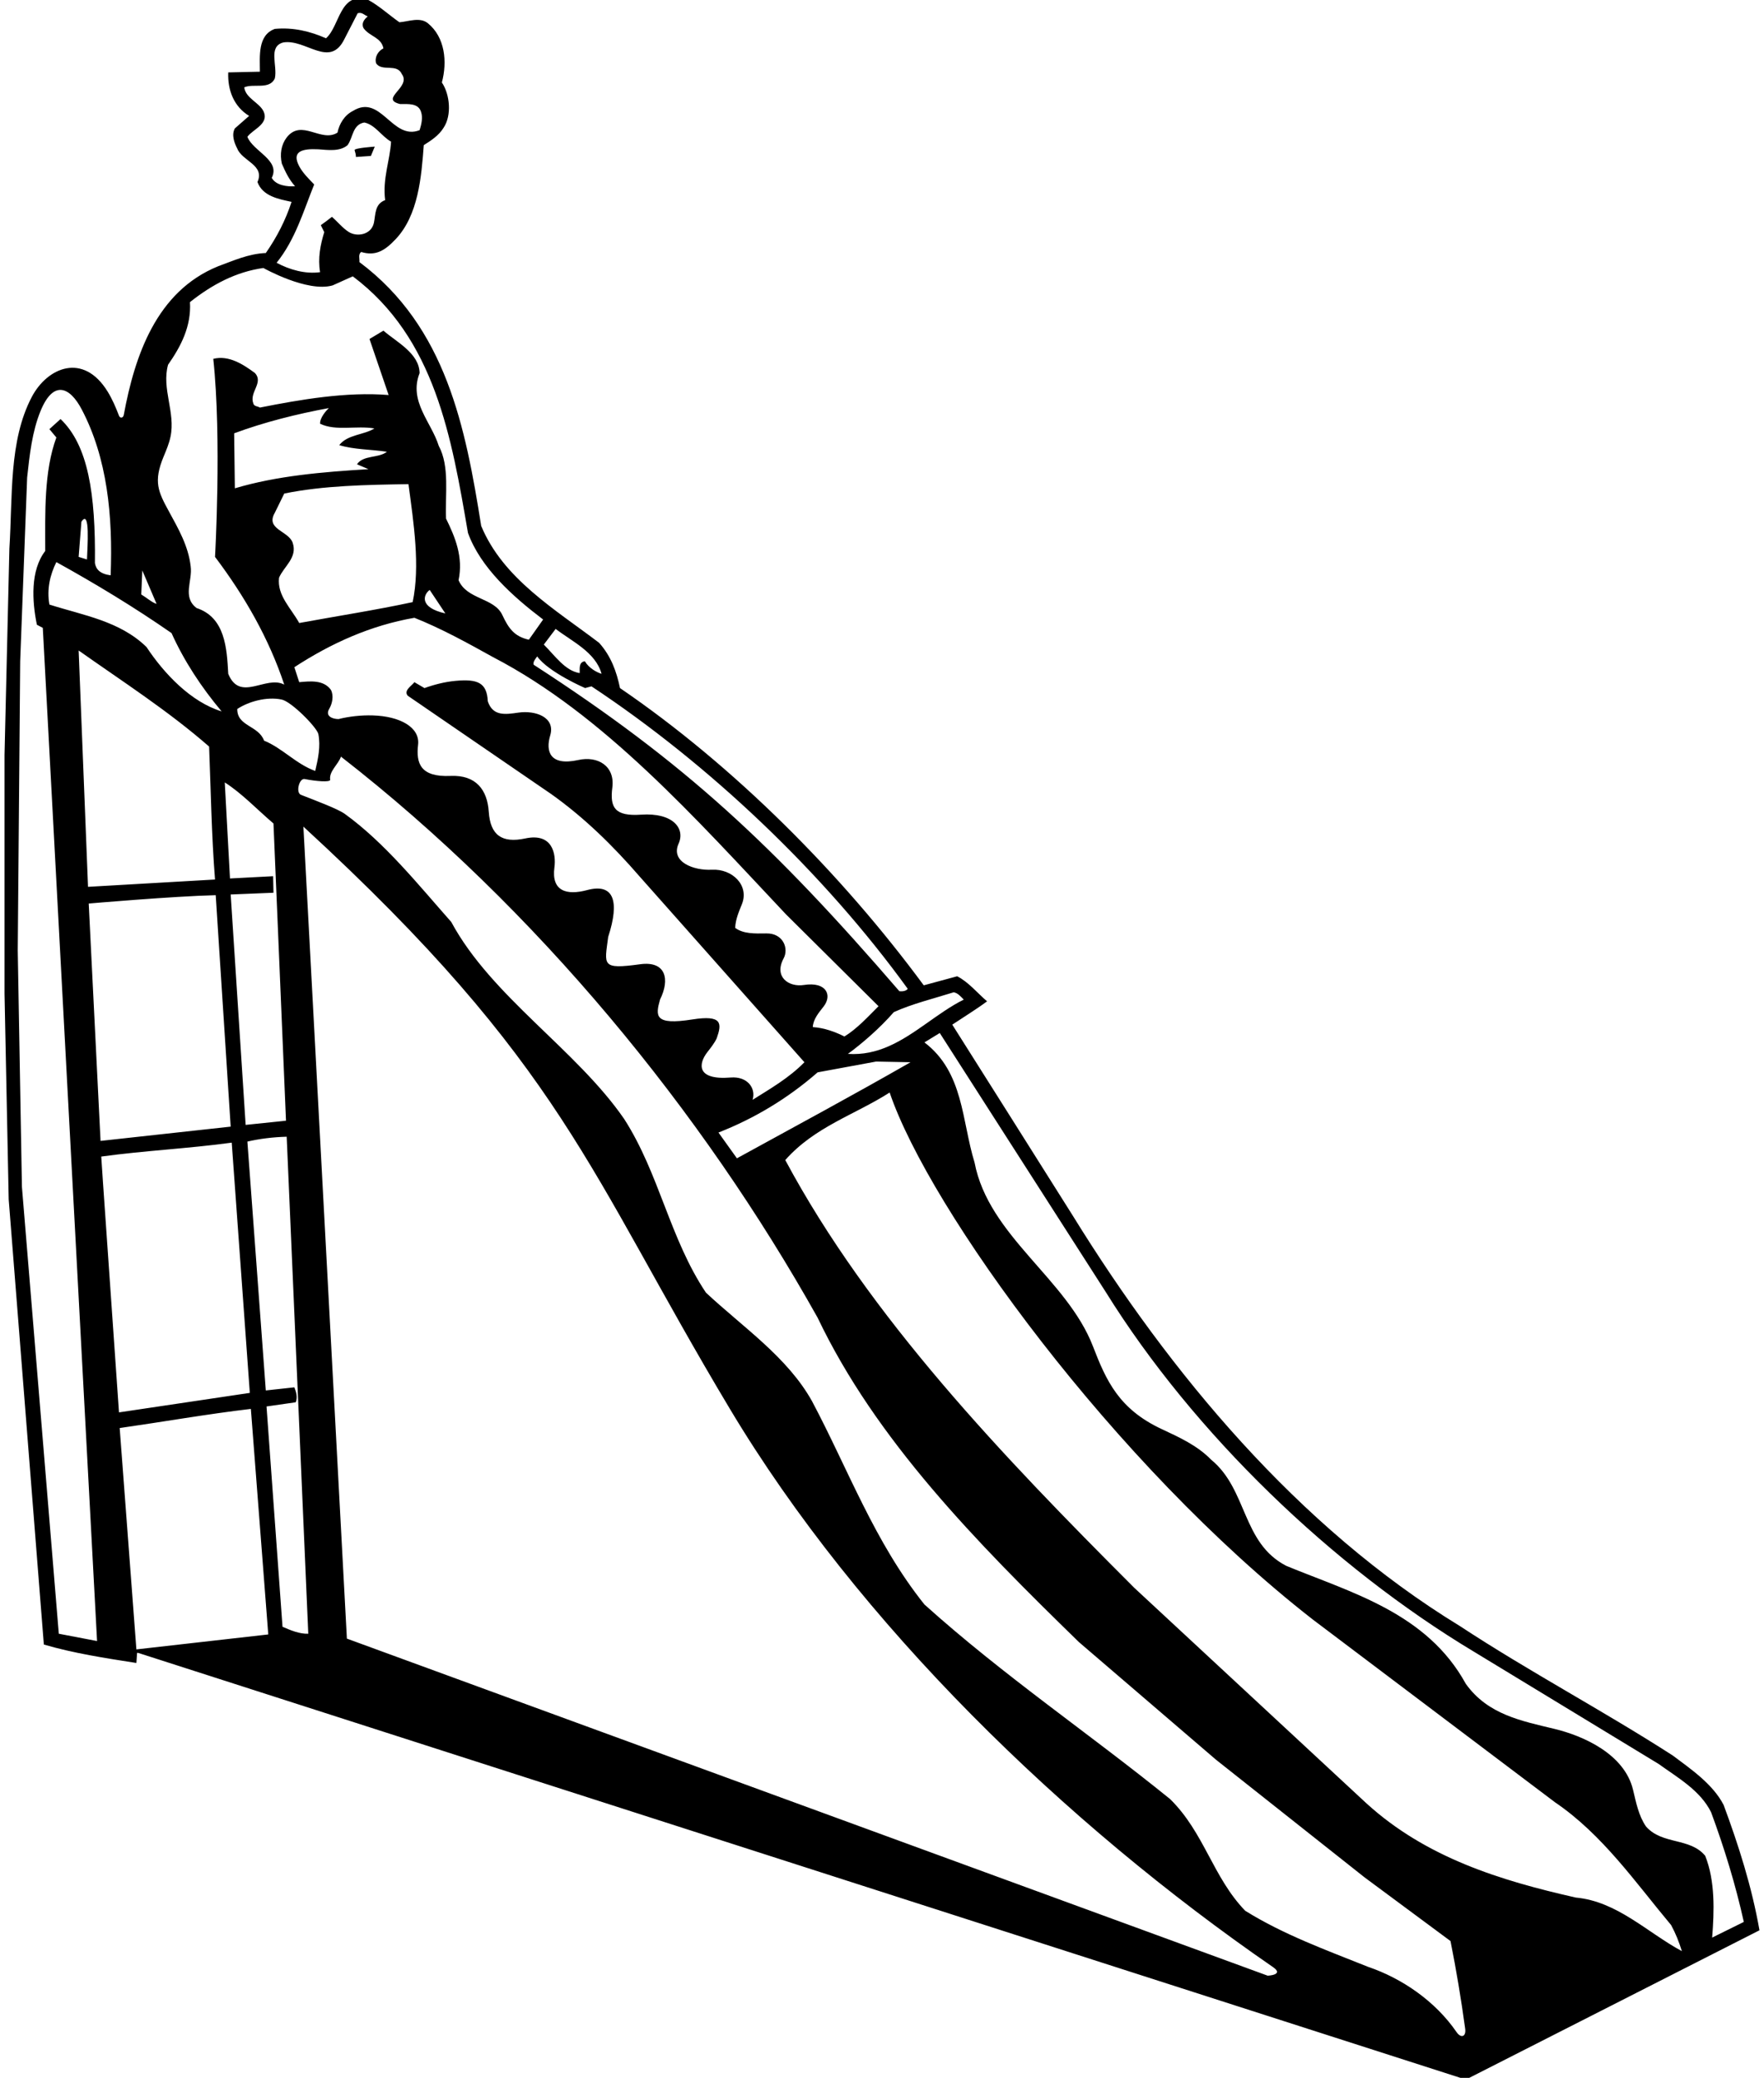 <?xml version="1.0" encoding="UTF-8"?>
<svg xmlns="http://www.w3.org/2000/svg" xmlns:xlink="http://www.w3.org/1999/xlink" width="507pt" height="597pt" viewBox="0 0 507 597" version="1.1">
<g id="surface1">
<path style=" stroke:none;fill-rule:nonzero;fill:rgb(0%,0%,0%);fill-opacity:1;" d="M 495.398 518.598 C 492.301 512.598 486 508.301 480.801 504.402 C 460.602 491.398 439.699 480.398 419.602 467.199 C 373.023 438.754 336.215 394.398 308.367 349.332 C 306.262 345.922 273.699 294.398 273.699 294.398 C 277 292.199 280.602 290 283.699 287.699 C 280.898 285.301 278.301 282.102 275.102 280.5 L 265.5 283.102 C 241.898 251.102 210.898 220 178.199 197.699 C 177.199 192.898 175.602 188.5 172.199 184.699 C 159.602 175.102 144.602 166.301 138.301 151.102 C 133.801 122.898 128.301 94 103.301 75.301 C 103.398 74.301 102.898 73.102 103.801 72.398 C 107.887 73.625 110.512 72.117 113.727 68.711 C 120.219 61.84 121.117 50.898 121.801 41.699 C 123.699 40.5 126.102 39 127.5 36.699 C 129.898 33.102 129.301 27.102 127 23.699 C 128.602 17.699 127.898 10.699 123 6.699 C 120.699 4.801 117.398 6.199 114.801 6.398 C 111.801 4.301 108.898 1.602 105.699 -0.102 C 97.602 -2.5 97.699 7.5 93.699 11 C 89.199 9 84.199 7.801 79 8.301 C 74 10.102 74.699 16.199 74.699 20.602 L 65.602 20.801 C 65.398 25.898 67.199 30.602 71.602 33.301 L 67.5 36.898 C 66.5 38.699 67.301 41 68.199 42.699 C 69.602 46.301 76.199 47.398 74 52.301 C 75.5 56.398 80.102 57.199 83.801 58 C 82.102 63.199 79.602 68.102 76.398 72.699 C 71.398 72.898 67.102 74.898 62.699 76.5 C 44.938 83.719 38.723 102.215 35.574 119.219 C 35.41 120.117 34.516 120.277 34.191 119.426 C 33.324 117.137 32.289 114.711 30.949 112.531 C 23.953 101.137 13.594 105.555 9.125 114.066 C 2.492 126.707 3.66 142.609 2.699 157.602 L 1.301 216.898 L 1.301 285.5 L 2.5 344.602 L 12.602 472.5 C 21.102 475 30.199 476.398 39.199 477.801 L 39.398 474.898 L 39.699 474.898 L 421.301 597.5 L 505.699 554.602 C 503.5 542.102 499.699 530.199 495.398 518.598 Z M 274.102 285.102 C 275.301 285.301 276.102 286.301 277 287.199 C 269.492 290.953 263.059 297.27 255.402 300.613 C 251.844 302.172 248.02 303.086 243.699 302.801 C 247.801 299.801 252.898 295.398 256.898 290.801 C 262.199 288.398 268.398 286.898 274.102 285.102 Z M 198.984 292.906 C 188.055 294.629 188.387 291.93 189.699 287.199 C 192.578 281.438 191.457 276.023 183.973 277.047 C 172.75 278.578 173.746 277.371 174.801 269.199 C 178.164 258.844 176.41 253.688 168.746 255.738 C 162.762 257.34 158.441 255.988 159.348 249.23 C 159.867 245.355 158.82 239.223 150.98 240.898 C 144.254 242.336 140.926 239.953 140.48 233.25 C 140.062 226.941 136.836 222.617 129.496 222.938 C 120.824 223.32 119.547 219.328 120.164 213.961 C 120.738 208.98 114.973 205.781 107.148 205.551 C 103.75 205.449 100.301 205.852 97.301 206.602 C 95.602 206.602 93.398 205.801 94.602 203.699 C 95.5 202.199 96 199.898 95.102 198.199 C 93 195.301 89.199 195.699 86 196 L 84.602 191.699 C 95.199 184.801 106.5 179.699 119.102 177.5 C 126.898 180.602 134.301 184.699 141.699 188.801 C 173.5 205.301 199.898 235.102 225.898 262.699 L 252.5 289.102 C 249.5 292.102 246.301 295.602 242.699 297.801 C 240.102 296.5 236.898 295.301 233.602 295.102 C 233.75 292.801 235.301 291 236.727 289.176 C 239.254 285.934 237.504 281.992 231.062 283 C 226.688 283.684 222.371 280.691 225.227 275.355 C 226.754 272.504 225.094 268.105 220.246 268.188 C 216.949 268.238 213.664 268.34 211.301 266.602 C 211.387 264.219 212.336 262.008 213.215 259.84 C 215.434 254.387 210.477 249.57 204.602 249.887 C 199.344 250.172 192.684 247.629 195.035 242.402 C 197.004 238.039 193.426 233.441 184.27 234.066 C 176.711 234.586 175.246 232.051 175.992 226.246 C 176.781 220.082 171.801 217.121 166.219 218.359 C 157.977 220.188 156.785 215.809 158.137 211.312 C 159.707 206.09 153.93 204.035 149 204.746 C 145.203 205.293 141.664 205.836 140.199 201.5 C 139.941 196.094 137.223 195.059 130.965 195.617 C 127.848 195.898 124.723 196.715 122 197.699 L 119.102 196 C 118.398 197 115.898 198.398 117.199 199.898 L 158.5 228.199 C 167.898 234.898 176.102 242.898 183.898 251.898 L 231.199 305.199 C 226.801 309.699 221.398 312.801 216.301 316 C 217.355 312.57 214.711 309.203 210.027 309.586 C 199.969 310.406 200.789 305.551 203.277 302.332 C 204.297 301.02 205.352 299.719 206 298.301 C 207.496 294.062 207.668 291.535 198.984 292.906 Z M 78.5 251.75 L 66.102 252.398 L 64.602 224.801 C 69.602 228 73.898 232.602 78.602 236.602 L 82.199 322 L 70.602 323.199 L 66.301 257 L 78.602 256.5 Z M 75.898 212.801 C 74.301 208.398 68.102 208.699 68.199 203.699 C 71.41 201.578 76.637 200.086 80.949 200.988 C 83.758 201.578 91 208.898 91.5 210.898 C 92.199 214.5 91.398 218.102 90.602 221.5 C 85.199 219.602 81.102 214.898 75.898 212.801 Z M 84.102 155.898 C 82.898 152.5 76.199 152.102 79 147.301 L 81.699 141.801 C 93 139.5 105.199 139.301 117.398 139.102 C 118.898 150.301 120.801 162.699 118.602 173 C 107.898 175.301 96.898 177 86 179 C 83.699 174.801 79.602 171.102 80.199 166 C 81.602 162.699 85.602 160.199 84.102 155.898 Z M 107.602 123.102 C 104.602 125 99.898 124.801 97.5 127.898 C 101.801 129.199 106.602 129.102 111.199 129.801 C 108.801 131.699 104.398 130.699 102.602 133.398 L 105.898 134.801 C 92.699 135.602 79.602 136.699 67.5 140.301 L 67.301 124.5 C 75.898 121.301 85.301 118.949 94.5 117.25 C 93.699 118.051 91.898 120.051 92 121.75 C 96.602 123.949 102.398 122.199 107.602 123.102 Z M 123.5 169.5 L 128 176.25 C 120.25 174.5 121.75 170.75 123.5 169.5 Z M 235 308.102 L 251.797 305.004 L 261.699 305.199 C 245.301 314.602 228.398 323.699 211.801 332.801 L 206.5 325.398 C 216.699 321.398 226.301 315.699 235 308.102 Z M 260.898 284.102 C 260.5 284.699 259.5 284.898 258.5 284.801 C 222.301 242.859 196.836 219.102 153.398 191 C 153.102 190.199 153.898 189.301 154.398 188.602 C 157.699 193.199 168.168 197.691 168.168 197.691 L 170 197.199 C 203.699 219.5 236.699 250.699 260.898 284.102 Z M 159.699 180.699 C 164.398 184.301 171.199 187.398 172.898 193.602 C 171.5 193.199 169.199 191.898 168.102 190 C 166.199 190.199 166.699 192.398 166.602 193.398 C 162.398 192.699 159.602 188.5 156.301 185.199 Z M 78.102 51.102 C 80.699 46 72.699 43.5 71.102 39.301 C 72.699 37.102 77.5 35.602 75.699 31.898 C 74.398 29.398 70.602 28.199 70.199 25.102 C 72.801 23.898 77.5 25.898 79 22.5 C 79.801 18.801 77 13.398 81.398 12.199 C 87.898 11.102 94.801 19.801 99 11.199 L 102.801 3.801 C 104.102 3.398 104.699 4.398 105.699 4.699 C 104.602 5.602 103.801 6.801 104.5 8.102 C 106.199 10.5 109.602 10.699 110.199 13.898 C 108.602 14.699 107.602 16.5 108.102 18.199 C 109.801 20.699 114.102 18.102 115.5 21.301 C 118.301 25.102 108.898 28.398 115 29.898 C 117.301 29.898 120.199 29.602 121 32.102 C 121.602 33.801 121.102 35.801 120.602 37.398 C 112.699 40.5 109.5 26.801 101.398 31.898 C 99 33.102 97.5 35.602 97 38.102 C 92.301 41.102 86.699 34 82.398 39.5 C 80.801 41.602 80.398 44.301 81 47 C 82 49.301 83 51.5 84.801 53.5 C 82.699 53.699 79.301 53.301 78.102 51.102 Z M 90.301 53 C 88.801 51.445 87.023 49.707 85.996 47.766 C 83.746 43.512 86.762 42.66 91.5 42.898 C 94.301 43.102 97.699 43.602 99.898 41.699 C 101.5 39.5 101.301 35.801 104.699 35.199 C 107.801 35.801 109.699 39.199 112.398 40.699 C 112.102 46 109.898 51.398 110.699 57.5 C 107.664 58.617 107.969 61.613 107.473 63.992 C 106.754 67.441 102.648 68.16 100.246 66.656 C 98.512 65.57 96.988 63.66 95.398 62.301 C 94.301 63.199 93.301 63.898 92.199 64.699 L 93.199 66.699 C 92.102 70.199 91.301 74.199 92 78.199 C 87.801 78.801 83.199 77.5 79.5 75.5 C 84.898 68.801 87.199 60.699 90.301 53 Z M 47.035 131.16 C 47.805 129.309 48.594 127.453 49 125.5 C 50.5 118.5 46.398 111.699 48.301 104.801 C 52 99.5 55 93.801 54.602 86.801 C 60.898 81.801 67.801 78.102 75.699 77 C 75.699 77 88.301 84.102 95.602 82 L 101.398 79.398 C 125.102 97.199 129.801 125.801 134.5 153.102 C 138.102 163.102 147.398 171.398 156.102 178 L 152 183.801 C 147.82 182.871 146.184 180.562 144.371 176.688 C 142.039 171.699 134.164 172.301 131.801 166.699 C 133.199 160 130.801 154.301 128.199 149 C 127.898 142.199 129.301 134 126.102 128.102 C 124 121.301 117.398 115.301 120.602 107.199 C 120.5 101.5 114 98.301 110.199 95 L 106.199 97.398 L 111.699 113.5 C 99.602 112.5 86.301 114.801 74.699 117.102 C 74.102 116.699 73 116.801 72.801 115.898 C 71.602 112.699 75.801 110 73.301 107.199 C 69.801 104.602 65.699 102 61.301 103.102 C 63.75 126 61.801 160 61.801 160 C 70.398 171.398 77.301 183.5 81.699 196.699 C 76.398 193.898 69 201.898 65.602 193.602 C 65.199 186.199 64.699 177.398 56.5 174.699 C 52.301 171.5 55.398 166.898 54.801 162.699 C 54.125 156.844 51.277 151.938 48.574 146.98 C 45.492 141.332 44.012 138.438 47.035 131.16 Z M 40.898 163.898 L 45 173.5 C 43.801 173.199 42.102 171.699 40.602 170.801 Z M 49.301 181.898 C 52.898 189.898 57.898 197.5 63.699 204.398 C 54.898 201.699 47.199 193.602 42.102 185.898 C 34.398 178.398 23.898 176.801 14.199 173.699 C 13.398 169.301 14.398 165.102 16.199 161.5 C 27.398 167.699 38.5 174.398 49.301 181.898 Z M 61.801 252.699 L 25.301 254.801 L 22.602 186.898 C 35.199 195.801 48.301 204.199 60.102 214.5 C 60.602 227.199 60.801 240.102 61.801 252.699 Z M 22.602 160 L 23.398 149.898 C 26 146 25.102 157.449 25 160.75 Z M 16.898 469.398 L 6.301 341 L 5.102 273.102 L 5.801 190 L 7.801 137.199 C 8.52 130.586 9.238 123.973 11.664 118.066 C 15.328 109.148 20.031 111.059 23.488 117.637 C 30.82 131.578 32.469 148.191 31.801 165.301 C 28.746 164.895 27.582 163.574 27.281 161.785 C 27.5 141.75 25.297 127.906 17.398 120.398 L 14.199 123.301 L 16.199 125.699 C 12.602 135.5 13 147.301 13 158.301 C 8.699 163.898 9.199 172.699 10.602 179.5 L 12.301 180.398 L 27.898 471.5 C 24.199 470.801 20.602 470.102 16.898 469.398 Z M 25.5 259.602 C 25.5 259.602 49.699 257.5 62 257.199 L 66.301 323.699 L 28.898 327.801 Z M 29.602 339.801 L 29.102 332.301 C 41.398 330.602 54.199 330 66.602 328.301 L 71.801 400.199 L 34.199 405.801 Z M 39.199 473.898 L 34.398 410.301 C 47 408.5 59.398 406.301 72.102 404.801 L 77.102 469.602 Z M 81.199 467.398 L 76.602 404.102 L 85 402.898 C 85.602 401.398 85.102 399.898 84.602 398.602 L 76.398 399.5 L 71.102 328 C 74.5 327.199 78.5 326.699 82.398 326.602 L 88.602 469.398 C 86.102 469.5 83.5 468.398 81.199 467.398 Z M 364.355 567.648 L 99.699 470.801 L 87.199 237.5 C 162.184 306.402 168.852 336.449 209.781 404.797 C 246.785 466.594 305.973 523.91 365.91 565.203 C 369.172 567.449 364.355 567.648 364.355 567.648 Z M 418.629 583.848 C 412.535 574.969 402.938 568.402 393.199 565.102 C 381.199 560.301 369 555.898 357.898 549 C 348.602 539.402 346.102 526.5 336.301 516.902 C 313.102 498.098 288.5 481.5 265.699 461 C 251.301 443 243.801 422.199 233.398 402.602 C 226.301 389.898 213.602 381.398 202.898 371.398 C 192.5 355.898 189.5 337.199 179.398 321.5 C 165.602 301.5 141.301 286.398 129.699 264.898 C 120.324 254.312 110.555 242.09 99.074 233.828 C 97.074 232.391 90.828 230.066 86.492 228.363 C 84.93 227.746 85.996 223.516 87.57 223.828 C 90.895 224.488 94.695 224.777 94.898 224.102 C 94.5 221.602 97.199 219.699 98 217.398 C 154.301 261.199 201.801 319.301 235 378.602 C 251.699 413.602 280.398 442.898 310.102 471.801 L 349.5 505.598 L 392.199 539.402 L 416.898 557.699 C 418.551 565.957 419.957 574.402 421.113 582.887 C 421.426 585.188 419.922 585.73 418.629 583.848 Z M 452.898 545.199 C 431.199 540.301 409.801 533.699 392.699 518.098 L 326 456.199 C 288.102 418.301 249.801 378.301 225.699 333.301 C 234.199 323.699 245.699 320.301 255.699 313.898 C 267.059 347.406 320.199 420.793 377.301 465.301 L 446.898 517.801 C 460.602 527.098 470 540.801 480.301 553.102 C 481.602 555.5 482.602 558 483.398 560.602 C 473.398 555.199 464.801 546.301 452.898 545.199 Z M 490.102 533.199 C 485.699 527.902 477.801 530.098 473.102 524.801 C 470.949 521.684 470.242 517.891 469.352 514.203 C 466.859 503.926 455.031 498.742 446.852 496.758 C 437.352 494.457 427.648 492.672 421.301 483.801 C 410.102 463.398 388.398 457.602 369.699 449.898 C 356.898 443.301 358.602 428 348.102 419.398 C 344.188 415.367 339.023 412.992 333.949 410.629 C 321.602 404.879 317.941 396.703 314.141 386.844 C 306.656 367.43 284.129 355.121 280.102 334 C 276.398 322 277 308.102 265.699 299.5 L 270.102 296.801 L 317.801 371.199 C 343.102 411.898 383 450.199 423.699 474.602 L 476.699 506.801 C 482.102 510.699 488.699 514.402 491.801 520.699 C 495.602 531 498.801 541.398 501.199 552.199 L 492.102 556.699 C 492.699 549.102 493 540.5 490.102 533.199 "/>
<path style=" stroke:none;fill-rule:nonzero;fill:rgb(0%,0%,0%);fill-opacity:1;" d="M 106.602 44.801 L 107.715 42.129 C 107.715 42.129 101.727 42.523 101.914 43.148 C 102.102 43.773 102.301 44.398 102.301 45.102 L 106.602 44.801 "/>
</g>
</svg>
